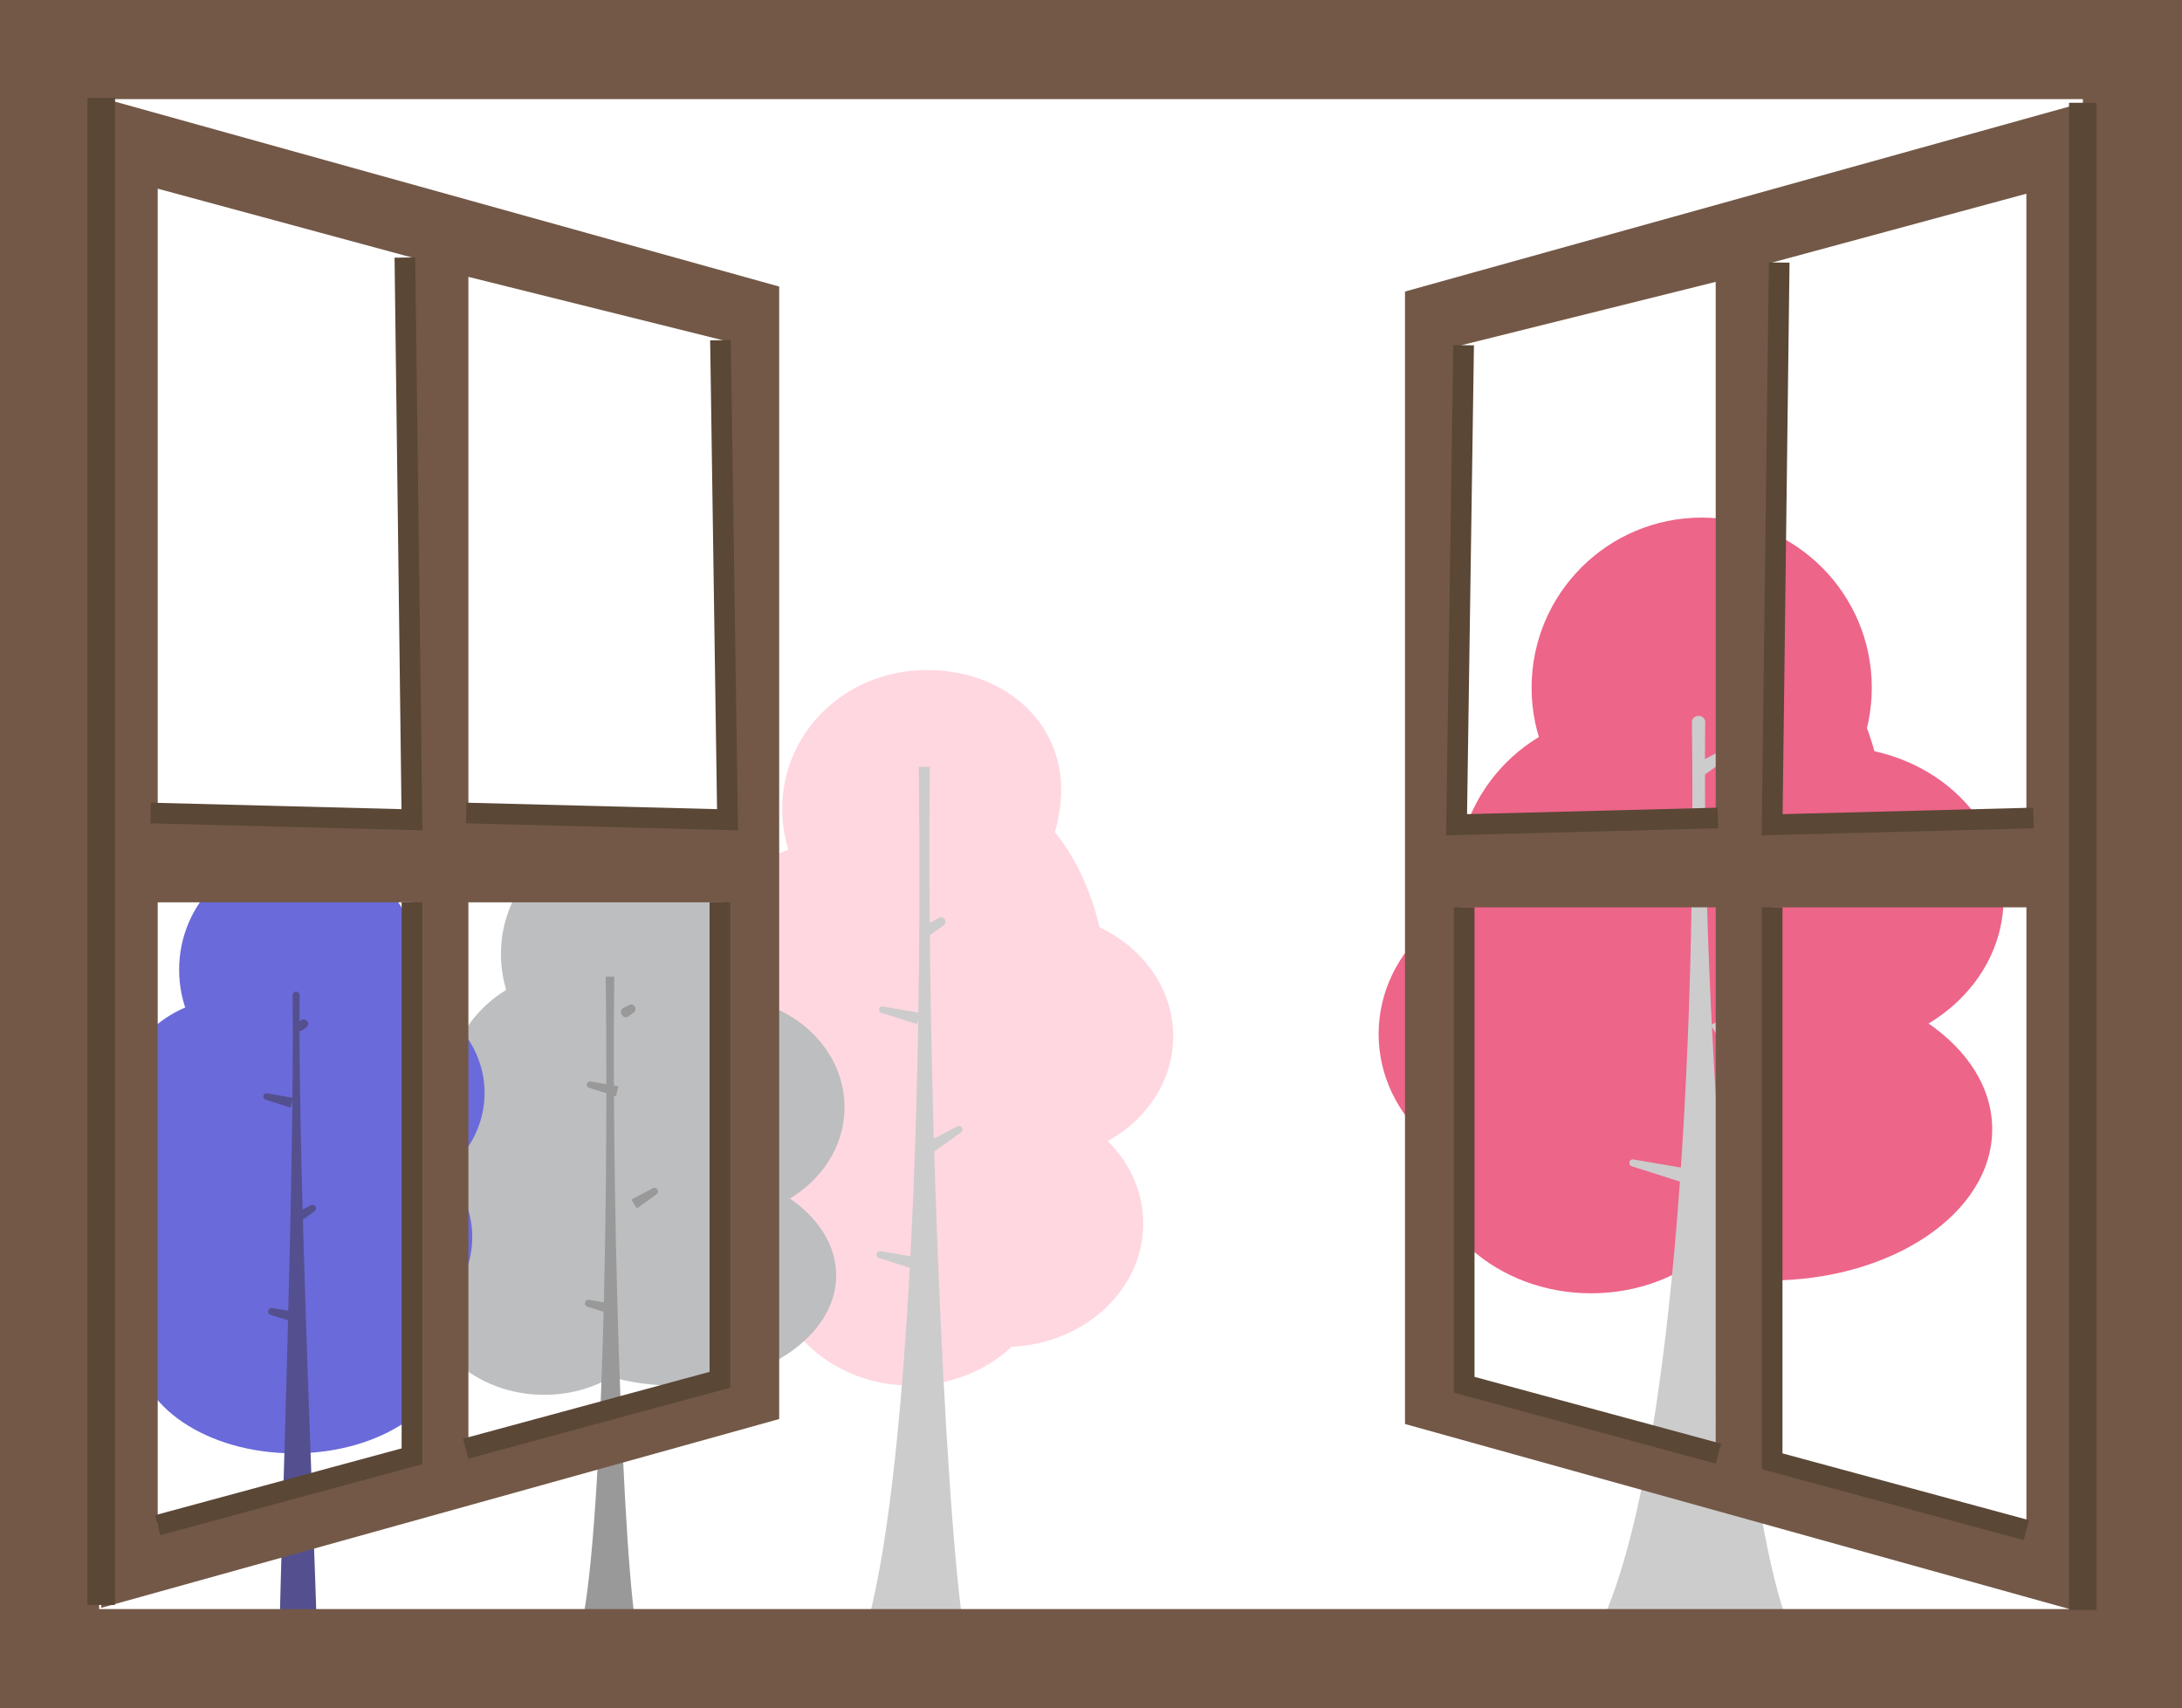 <svg xmlns="http://www.w3.org/2000/svg" viewBox="0 0 792.51 620.44"><defs><style>.cls-1{fill:#ffd7e0;}.cls-2{fill:#ccc;}.cls-3{fill:#ed6589;}.cls-4{fill:#bcbec0;}.cls-5{fill:#999;}.cls-6{fill:#6a6ada;}.cls-7{fill:#54508f;}.cls-8{fill:#735847;}.cls-10,.cls-9{fill:none;stroke:#5a4736;stroke-miterlimit:10;}.cls-9{stroke-width:7.5px;}.cls-10{stroke-width:10px;}</style></defs><g id="Layer_2" data-name="Layer 2"><g id="Window_open" data-name="Window open"><g id="tree"><path class="cls-1" d="M384.92,293.83c-4.09,27.54-22.57,50.41-50.41,50.41a50.4,50.4,0,0,1-50.4-50.41c0-27.84,22.58-49.41,50.4-50.41C365.89,242.3,389.25,264.62,384.92,293.83Z"/><circle class="cls-1" cx="304.26" cy="355.72" r="50.41"/><ellipse class="cls-1" cx="352.04" cy="363.76" rx="50.41" ry="78.16"/><ellipse class="cls-1" cx="304.26" cy="421.22" rx="50.41" ry="44.82"/><ellipse class="cls-1" cx="364.82" cy="444.41" rx="50.41" ry="44.82"/><ellipse class="cls-1" cx="375.72" cy="376.4" rx="50.41" ry="44.82"/><ellipse class="cls-1" cx="330.77" cy="458.41" rx="50.41" ry="44.82"/><path class="cls-2" d="M337.73,278.52c-1.51,126.89,7.12,298.44,13.79,320.29H312.26c17.15-47.88,23-193.4,21.45-320.29Z"/><path class="cls-2" d="M320.68,365.57l13.41,2.3-1,4.12-13-4.12A1.19,1.19,0,0,1,320.68,365.57Z"/><path class="cls-2" d="M319.89,454.44l11.94,2.05-1,4.12-11.55-3.67A1.29,1.29,0,0,1,319.89,454.44Z"/><path class="cls-2" d="M348.93,411.38l-9.79,7-2.23-3.6,10.66-5.62A1.29,1.29,0,0,1,348.93,411.38Z"/><path class="cls-2" d="M342.66,336.16l-4.72,3.39a1.61,1.61,0,0,1-2.3-.46l-.42-.68a1.6,1.6,0,0,1,.61-2.26l5.14-2.71A1.6,1.6,0,0,1,342.66,336.16Z"/></g><g id="tree-2" data-name="tree"><circle class="cls-3" cx="618.06" cy="249.78" r="61.78"/><circle class="cls-3" cx="590.8" cy="320.63" r="61.78"/><ellipse class="cls-3" cx="624.29" cy="311.56" rx="61.78" ry="95.8"/><ellipse class="cls-3" cx="562.5" cy="375.57" rx="61.78" ry="54.94"/><ellipse class="cls-3" cx="642.47" cy="410.16" rx="81.11" ry="54.94"/><ellipse class="cls-3" cx="665.94" cy="326.2" rx="61.78" ry="54.94"/><ellipse class="cls-3" cx="577.91" cy="414.81" rx="61.78" ry="54.94"/><path class="cls-2" d="M619.35,262.2c-1.56,128.18,15.29,304.4,32.95,333.55.85,1.4-.34,3.06-2.17,3.06H580.72c-1.78,0-3-1.59-2.21-3,28.22-51.59,37.65-202.55,36-333.63a2.29,2.29,0,0,1,2.44-2.13h0A2.29,2.29,0,0,1,619.35,262.2Z"/><path class="cls-2" d="M594.66,312.28l20.26,3.47-1.23,5.05-19.59-6.22A1.19,1.19,0,0,1,594.66,312.28Z"/><path class="cls-2" d="M593.36,421.15l18.79,3.21-1.23,5.06-18.17-5.78A1.28,1.28,0,0,1,593.36,421.15Z"/><path class="cls-2" d="M639.53,365.65,624.1,376.74l-2.74-4.42,16.81-8.86A1.29,1.29,0,0,1,639.53,365.65Z"/><path class="cls-2" d="M629.68,273.82l-10.36,7.45a1.62,1.62,0,0,1-2.31-.46l-.92-1.5a1.59,1.59,0,0,1,.62-2.26L628,271.1A1.61,1.61,0,0,1,629.68,273.82Z"/></g><g id="tree-3" data-name="tree"><circle class="cls-4" cx="226.91" cy="346.52" r="44.97"/><circle class="cls-4" cx="207.06" cy="398.09" r="44.97"/><ellipse class="cls-4" cx="231.44" cy="391.49" rx="44.97" ry="69.73"/><ellipse class="cls-4" cx="186.47" cy="438.08" rx="44.97" ry="39.99"/><ellipse class="cls-4" cx="244.67" cy="463.25" rx="59.03" ry="39.99"/><ellipse class="cls-4" cx="261.76" cy="402.15" rx="44.97" ry="39.99"/><ellipse class="cls-4" cx="197.68" cy="466.64" rx="44.97" ry="39.99"/><path class="cls-5" d="M214.48,392.8l10.14,1.74-.9,3.67-9.8-3.11A1.19,1.19,0,0,1,214.48,392.8Z"/><path class="cls-5" d="M213.93,472.11l8.67,1.48-.89,3.68-8.38-2.66A1.29,1.29,0,0,1,213.93,472.11Z"/><path class="cls-5" d="M238.4,433.83l-7.1,5.1-2-3.22,7.73-4.07A1.29,1.29,0,0,1,238.4,433.83Z"/><path class="cls-5" d="M230.23,367.71l-2,1.46a1.61,1.61,0,0,1-2.3-.46l-.18-.29a1.61,1.61,0,0,1,.62-2.27l2.2-1.16A1.61,1.61,0,0,1,230.23,367.71Z"/><path class="cls-5" d="M223.1,354.75C222,451.29,227.18,592.64,233,598.42H208.76C218,580.89,221.19,451.29,220,354.75h3.06Z"/></g><g id="tree-4" data-name="tree"><circle class="cls-6" cx="108.62" cy="352.22" r="43.56"/><circle class="cls-6" cx="84.41" cy="405.99" r="43.56"/><ellipse class="cls-6" cx="84.41" cy="441.92" rx="43.56" ry="38.74"/><ellipse class="cls-6" cx="106.77" cy="489.14" rx="57.19" ry="38.74"/><ellipse class="cls-6" cx="132.44" cy="396.98" rx="43.56" ry="38.74"/><ellipse class="cls-6" cx="127.97" cy="449.3" rx="43.56" ry="38.74"/><path class="cls-7" d="M108.84,361.34c-.83,67.78,7.2,237.47,6.24,237.47H101.59c-.94,0,5.56-168.15,4.67-237.47a1.3,1.3,0,0,1,2.58,0Z"/><path class="cls-7" d="M97.11,397.15l9.3,1.59-.87,3.56-9-2.86A1.18,1.18,0,0,1,97.11,397.15Z"/><path class="cls-7" d="M98.94,475.1l7.83,1.34L105.9,480l-7.56-2.41A1.28,1.28,0,0,1,98.94,475.1Z"/><path class="cls-7" d="M114.31,439.9l-6.4,4.59L106,441.38l7-3.68A1.3,1.3,0,0,1,114.31,439.9Z"/><path class="cls-7" d="M111.25,373.18l-1.33.95a1.61,1.61,0,0,1-2.3-.46l-.12-.19a1.61,1.61,0,0,1,.62-2.27l1.44-.76A1.61,1.61,0,0,1,111.25,373.18Z"/></g><path class="cls-8" d="M0,0V620.44H792.51V0ZM756.51,584.44H36V36H756.51Z"/><path class="cls-8" d="M36.78,35.53V584L283,515.42V104.08ZM149.62,529,57.28,554V327.75h92.34Zm0-231.2H57.28V68.53l92.34,25ZM262.46,499.93l-92.34,24V327.75h92.34Zm0-202.18H170.12V100.56l92.34,23Z"/><polyline class="cls-9" points="57.28 553.97 149.62 528.95 149.62 327.75"/><polyline class="cls-9" points="169.13 526.18 261.47 501.16 261.47 327.75"/><polyline class="cls-9" points="54.72 295.3 149.62 297.75 147.06 93.55"/><polyline class="cls-9" points="169.34 295.3 264.24 297.75 261.68 123.58"/><line class="cls-10" x1="36.78" y1="35.53" x2="36.78" y2="582.95"/><path class="cls-8" d="M510.3,105.89V517.22l246.19,68.56V37.33ZM643.65,329.56H736V555.78l-92.34-25Zm0-234.2,92.34-25V299.56H643.65ZM530.81,329.56h92.34V525.75l-92.34-24Zm0-204.18,92.34-23v197.2H530.81Z"/><polyline class="cls-9" points="735.99 555.78 643.65 530.76 643.65 329.56"/><polyline class="cls-9" points="624.14 527.99 531.8 502.97 531.8 329.56"/><polyline class="cls-9" points="738.55 297.11 643.65 299.56 646.21 95.36"/><polyline class="cls-9" points="623.93 297.11 529.03 299.56 531.59 125.38"/><line class="cls-10" x1="756.49" y1="37.33" x2="756.49" y2="584.75"/></g></g></svg>